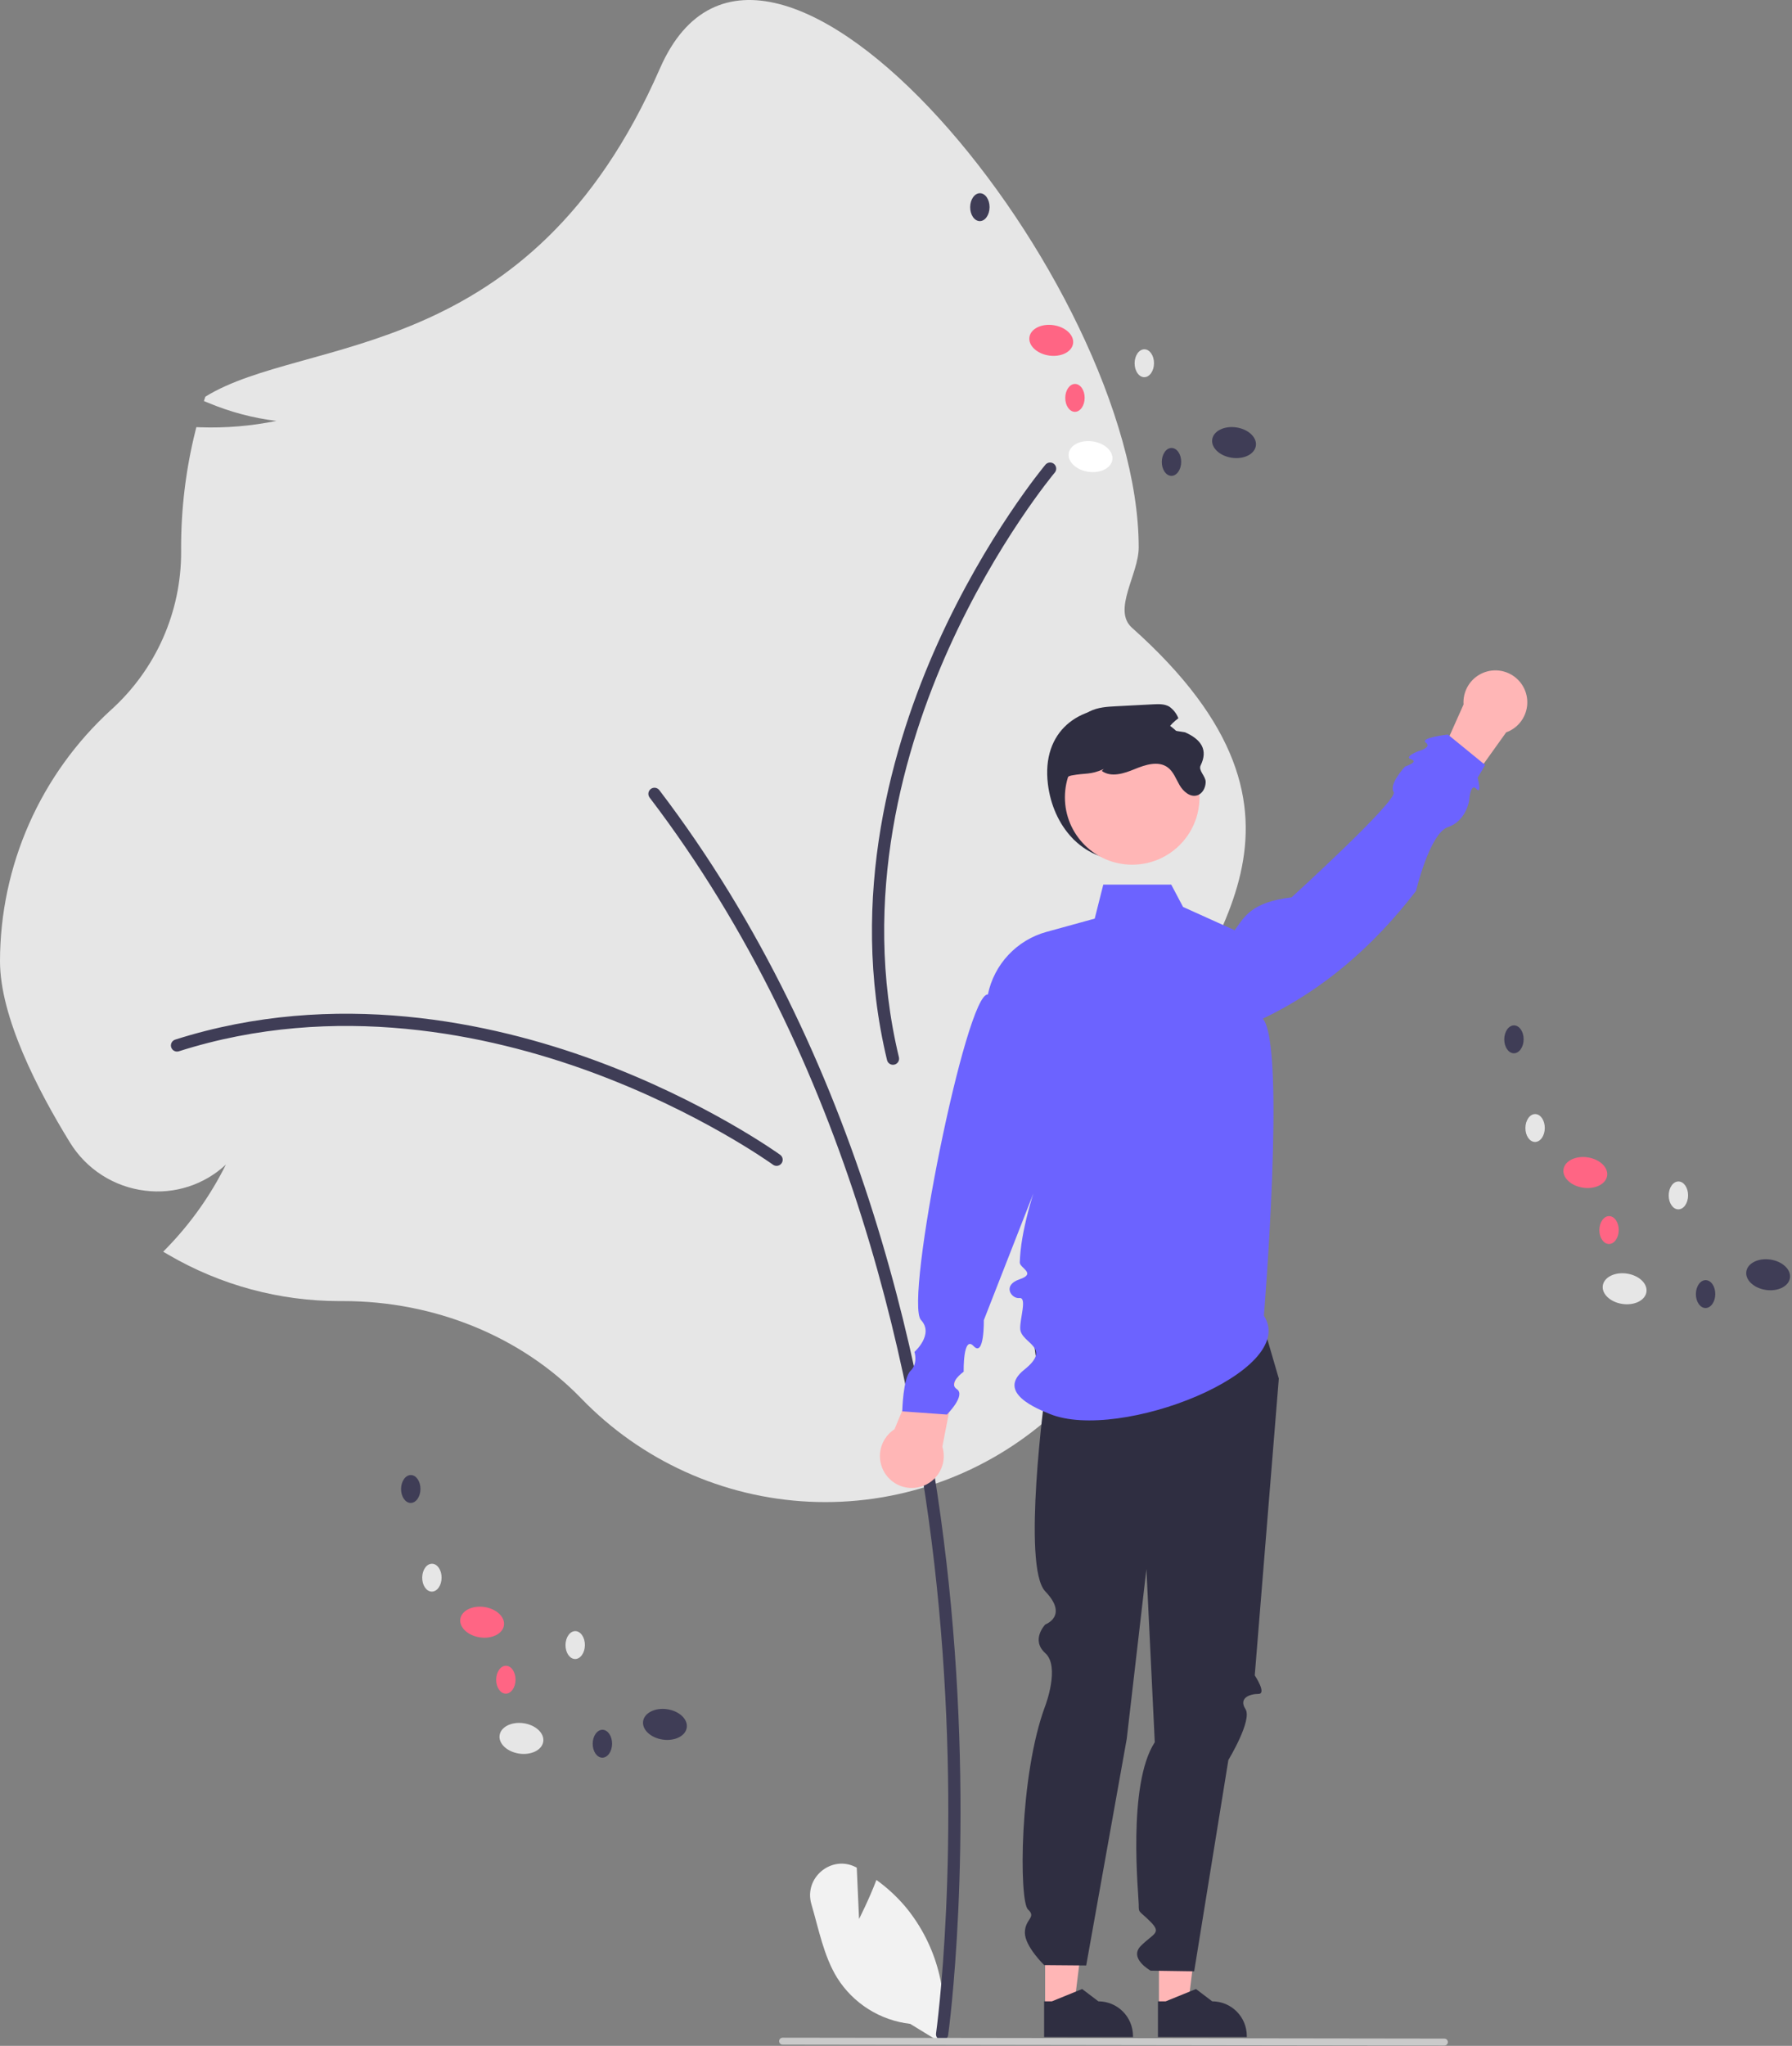 <svg width="496" height="566" viewBox="0 0 496 566" fill="none" xmlns="http://www.w3.org/2000/svg">
<rect x="0" y="0" width="496" height="566" fill="#808080" stroke="none"/>
<g clip-path="url(#clip0_240_446)">
<path d="M237.77 530.894L237.138 516.696C237.073 516.662 237.007 516.627 236.941 516.592C230.175 513.042 222.421 519.469 224.582 526.798C226.615 533.694 227.981 541.128 231.703 547.164C233.902 550.67 236.862 553.636 240.364 555.842C243.865 558.049 247.818 559.439 251.929 559.91L260.526 565.173C261.705 558.597 261.445 551.844 259.763 545.378C258.082 538.913 255.018 532.888 250.784 527.721C248.38 524.845 245.623 522.284 242.579 520.097C240.52 525.526 237.77 530.894 237.77 530.894Z" fill="#F2F2F2"/>
<path d="M160.806 386.809C144.256 369.741 120.273 359.952 95.006 359.952L94.031 359.955C77.388 359.961 61.042 355.547 46.665 347.164L45.169 346.292L46.374 345.05C52.898 338.301 58.345 330.589 62.525 322.185C59.556 324.952 56.015 327.034 52.153 328.281C48.291 329.529 44.202 329.913 40.175 329.405C35.924 328.898 31.842 327.435 28.237 325.126C24.632 322.817 21.596 319.721 19.358 316.071C10.527 301.742 0 281.411 0 265.923C0.014 252.831 2.755 239.886 8.049 227.912C13.343 215.939 21.073 205.199 30.747 196.379C36.872 190.856 41.764 184.105 45.104 176.565C48.445 169.025 50.159 160.866 50.134 152.619L50.129 151.446C50.128 140.588 51.455 129.772 54.08 119.236L54.347 118.173L55.441 118.211C62.5 118.451 69.562 117.859 76.482 116.448C69.991 115.652 63.641 113.963 57.612 111.429L56.435 110.953L56.834 109.746C84.381 92.69 146.562 101.523 182.654 18.947C211.92 -48.011 315.178 78.385 315.178 151.446C315.178 158.9 307.8 168.752 313.323 173.679C373.028 226.944 331.833 261.147 318.844 295.564C315.763 303.73 322.445 312.694 322.445 321.529C322.445 323.028 322.406 324.575 322.331 326.128L322.216 328.515L320.225 327.19C316.287 324.61 312.637 321.616 309.336 318.259C312.76 326.138 314.374 334.685 314.059 343.27C313.743 351.855 311.507 360.26 307.514 367.867C301.257 379.676 295.204 388.131 289.523 392.994C271.324 408.568 247.863 416.601 223.937 415.452C200.011 414.302 177.428 404.056 160.806 386.809Z" fill="#E6E6E6"/>
<path d="M260.763 564.472C261.17 564.472 261.563 564.325 261.87 564.058C262.177 563.791 262.378 563.422 262.435 563.02C262.507 562.515 269.544 511.762 263.224 444.309C257.388 382.015 238.643 292.289 182.494 218.598C182.359 218.421 182.191 218.273 181.999 218.161C181.807 218.049 181.595 217.976 181.375 217.946C181.154 217.916 180.93 217.93 180.715 217.987C180.501 218.043 180.299 218.142 180.122 218.277C179.945 218.411 179.797 218.58 179.685 218.772C179.573 218.964 179.501 219.176 179.471 219.396C179.442 219.617 179.456 219.841 179.513 220.055C179.57 220.27 179.668 220.472 179.803 220.648C235.468 293.702 254.061 382.77 259.857 444.624C266.14 511.685 259.158 562.042 259.087 562.543C259.053 562.783 259.071 563.027 259.14 563.26C259.209 563.492 259.326 563.707 259.485 563.89C259.644 564.073 259.841 564.22 260.061 564.32C260.282 564.421 260.521 564.472 260.763 564.472Z" fill="#3F3D56"/>
<path d="M214.942 322.542C215.299 322.542 215.647 322.43 215.937 322.22C216.226 322.01 216.441 321.714 216.551 321.374C216.662 321.035 216.662 320.669 216.552 320.329C216.442 319.989 216.227 319.693 215.938 319.483C215.734 319.335 195.193 304.534 164.484 293.29C136.096 282.897 92.927 273.475 48.486 287.619C48.275 287.686 48.078 287.794 47.908 287.938C47.738 288.081 47.597 288.256 47.495 288.453C47.393 288.651 47.331 288.866 47.312 289.088C47.293 289.309 47.318 289.532 47.385 289.744C47.453 289.956 47.561 290.152 47.705 290.322C47.848 290.492 48.023 290.632 48.221 290.734C48.419 290.836 48.634 290.898 48.856 290.916C49.077 290.935 49.3 290.909 49.512 290.842C93.042 276.988 135.428 286.255 163.321 296.466C193.591 307.55 213.749 322.074 213.949 322.219C214.238 322.429 214.585 322.542 214.942 322.542Z" fill="#3F3D56"/>
<path d="M292.338 129.775C292.364 129.419 292.277 129.064 292.088 128.76C291.9 128.457 291.62 128.221 291.289 128.086C290.959 127.951 290.594 127.925 290.247 128.01C289.9 128.096 289.589 128.289 289.359 128.562C289.196 128.755 272.955 148.177 259.528 177.996C247.118 205.562 234.612 247.94 245.519 293.284C245.624 293.72 245.897 294.096 246.28 294.331C246.662 294.565 247.122 294.637 247.558 294.532C247.994 294.428 248.371 294.154 248.605 293.771C248.839 293.389 248.912 292.929 248.807 292.493C238.124 248.078 250.419 206.47 262.613 179.385C275.847 149.991 291.785 130.931 291.944 130.742C292.175 130.47 292.313 130.131 292.338 129.775Z" fill="#3F3D56"/>
<path d="M290.05 216.972C291.477 228.484 299.453 237.975 311.053 237.975C316.623 237.975 321.965 235.762 325.904 231.823C329.843 227.885 332.056 222.543 332.056 216.972C332.056 205.373 322.603 197.042 311.053 195.97C298.798 194.832 288.218 202.193 290.05 216.972Z" fill="#2F2E41"/>
<path d="M320.781 555.222L328.779 555.221L332.584 524.371L320.779 524.372L320.781 555.222Z" fill="#FFB6B6"/>
<path d="M320.499 563.565L345.094 563.564V563.253C345.094 560.714 344.086 558.28 342.29 556.484C340.495 554.689 338.06 553.68 335.521 553.68H335.521L331.028 550.272L322.646 553.681L320.499 553.681L320.499 563.565Z" fill="#2F2E41"/>
<path d="M289.276 555.222L297.274 555.221L301.079 524.371L289.274 524.372L289.276 555.222Z" fill="#FFB6B6"/>
<path d="M288.996 563.565L313.59 563.564V563.253C313.59 560.714 312.582 558.28 310.786 556.484C308.991 554.689 306.556 553.68 304.017 553.68H304.017L299.524 550.272L291.142 553.681L288.995 553.681L288.996 563.565Z" fill="#2F2E41"/>
<path d="M348.304 362.004L353.958 381.391L347.297 463.499C347.297 463.499 350.727 468.633 348.304 468.633C345.88 468.633 342.773 469.771 344.731 472.837C346.688 475.903 339.997 486.91 339.997 486.91L330.532 545.374L318.472 545.196C318.472 545.196 312.341 541.78 315.782 538.326C319.223 534.872 321.646 534.872 318.415 531.641C315.184 528.41 315.184 529.383 315.184 526.877C315.184 524.371 311.947 493.745 319.624 481.997L317.311 434.098L311.862 481.081L300.644 543.758L289.026 543.662C289.026 543.662 283.66 538.49 283.67 534.662C283.68 530.833 286.985 530.515 284.525 528.251C282.064 525.987 282.064 491.2 289.335 471.864C289.335 471.864 293.447 461.061 289.325 457.359C285.203 453.657 289.32 449.421 289.32 449.421C289.32 449.421 295.849 447.061 289.314 440.261C282.78 433.462 289.279 385.372 289.279 385.372C289.279 385.372 282.136 365.96 289.37 358.327C296.605 350.694 348.304 362.004 348.304 362.004Z" fill="#2F2E41"/>
<path d="M247.592 395.406L257.681 371.025L265.63 375.441L260.829 400.242C261.31 401.814 261.343 403.488 260.924 405.077C260.506 406.666 259.652 408.107 258.46 409.237C257.267 410.368 255.783 411.143 254.174 411.476C252.565 411.809 250.895 411.687 249.351 411.123C247.808 410.559 246.453 409.576 245.437 408.284C244.422 406.992 243.787 405.442 243.605 403.809C243.422 402.176 243.698 400.525 244.403 399.04C245.107 397.556 246.212 396.297 247.592 395.406Z" fill="#FFB6B6"/>
<path d="M416.886 202.608L401.535 224.069L394.794 217.967L405.089 194.898C404.977 193.259 405.324 191.621 406.092 190.168C406.86 188.715 408.017 187.505 409.435 186.674C410.853 185.843 412.474 185.424 414.117 185.464C415.759 185.504 417.358 186.002 418.734 186.901C420.109 187.8 421.207 189.065 421.903 190.553C422.599 192.042 422.866 193.695 422.674 195.327C422.482 196.959 421.839 198.505 420.816 199.791C419.794 201.077 418.433 202.053 416.886 202.608Z" fill="#FFB6B6"/>
<path d="M349.828 363.992C359.784 379.435 309.735 399.034 290.532 391.166C287.169 389.788 275.602 385.237 283.508 378.928C291.415 372.619 282.592 371.731 282.383 367.624C282.244 364.878 284.369 358.854 282.151 359.113C279.933 359.371 277.337 355.574 282.168 353.939C286.999 352.305 282.22 350.815 282.262 349.264C282.724 332.336 295.712 305.411 295.712 305.411L272.309 365.234C272.309 365.234 272.482 375.584 269.497 372.421C266.513 369.258 266.73 379.495 266.73 379.495C266.73 379.495 262.293 382.592 264.844 384.315C267.396 386.039 262.097 391.338 262.097 391.338L249.732 390.455C249.732 390.455 249.926 381.27 252.037 379.238C254.148 377.207 253.111 374.011 253.111 374.011C253.111 374.011 258.608 369.145 254.923 365.194C250.184 360.113 267.463 274.293 273.427 275.143C274.27 271.04 276.231 267.249 279.094 264.191C281.956 261.133 285.609 258.926 289.647 257.814L303.002 254.137L305.374 244.728H324.178L327.453 250.911L341.75 257.362C344.442 253.563 346.455 249.559 357.482 248.261C357.482 248.261 387.195 221.227 385.744 219.116C384.293 217.005 388.899 212.063 388.899 212.063C388.899 212.063 392.833 210.775 390.613 210.088C388.394 209.401 392.589 207.811 392.589 207.811C392.589 207.811 396.475 206.79 394.642 205.446C392.809 204.102 400.758 203.218 400.758 203.218L411.071 211.633L408.987 215.167C408.987 215.167 410.258 219.98 408.599 218.223C406.941 216.466 406.628 221.565 406.628 221.565C406.628 221.565 405.781 227.149 400.758 228.831C395.735 230.513 391.926 246.495 391.926 246.495C380.08 261.897 366.1 273.913 349.533 281.822C355.99 289.233 349.828 363.992 349.828 363.992Z" fill="#6C63FF"/>
<path d="M313.374 239.222C323.66 239.222 331.999 230.884 331.999 220.598C331.999 210.312 323.66 201.974 313.374 201.974C303.088 201.974 294.75 210.312 294.75 220.598C294.75 230.884 303.088 239.222 313.374 239.222Z" fill="#FFB6B6"/>
<path d="M294.089 222.627C294.679 226.674 298.128 232.32 297.32 232.32C296.513 232.32 290.769 215.637 296.513 214.549C300.679 213.76 301.61 214.452 305.503 212.764L304.954 213.281C307.531 215.155 311.118 214 314.058 212.78C317.006 211.568 320.585 210.413 323.17 212.279C324.794 213.45 325.48 215.486 326.49 217.215C327.5 218.951 329.366 220.591 331.288 220.058C332.831 219.63 333.72 217.901 333.712 216.302C333.704 214.702 331.621 213.181 332.322 211.746C334.401 207.493 332.532 204.595 328 202.593C326.353 202.343 324.705 202.087 323.057 201.826C323.92 200.63 324.967 199.578 326.159 198.708C325.655 197.417 324.785 196.302 323.654 195.501C322.338 194.717 320.706 194.774 319.179 194.855C315.77 195.032 312.364 195.21 308.961 195.388C306.44 195.517 303.831 195.671 301.577 196.826C298.766 198.272 296.925 201.091 295.584 203.959C292.579 210.405 293.055 215.591 294.089 222.627Z" fill="#2F2E41"/>
<path d="M216.612 565.663L399.78 565.912C400.035 565.912 400.28 565.81 400.46 565.63C400.641 565.45 400.742 565.205 400.742 564.95C400.742 564.695 400.641 564.45 400.46 564.27C400.28 564.089 400.035 563.988 399.78 563.988L216.612 563.74C216.357 563.74 216.112 563.841 215.932 564.021C215.752 564.202 215.65 564.446 215.65 564.702C215.65 564.957 215.752 565.201 215.932 565.382C216.112 565.562 216.357 565.663 216.612 565.663Z" fill="#CACACA"/>
<path d="M150.366 481.821C150.703 479.5 148.272 477.226 144.936 476.74C141.6 476.255 138.622 477.743 138.284 480.063C137.947 482.384 140.377 484.659 143.714 485.145C147.05 485.63 150.028 484.142 150.366 481.821Z" fill="#E6E6E6"/>
<path d="M190.086 477.945C190.424 475.624 187.993 473.35 184.657 472.864C181.321 472.379 178.343 473.867 178.005 476.187C177.667 478.508 180.098 480.783 183.434 481.269C186.77 481.754 189.749 480.266 190.086 477.945Z" fill="#3F3D56"/>
<path d="M139.489 449.664C139.826 447.343 137.395 445.069 134.059 444.583C130.723 444.098 127.745 445.586 127.407 447.906C127.07 450.227 129.5 452.502 132.837 452.988C136.173 453.473 139.151 451.985 139.489 449.664Z" fill="#FF6584"/>
<path d="M122.229 436.492C122.245 434.362 121.056 432.626 119.574 432.614C118.092 432.603 116.877 434.321 116.861 436.452C116.845 438.582 118.034 440.319 119.516 440.33C120.998 440.341 122.212 438.623 122.229 436.492Z" fill="#E6E6E6"/>
<path d="M116.376 411.958C116.392 409.828 115.204 408.091 113.722 408.08C112.239 408.069 111.025 409.787 111.009 411.918C110.993 414.048 112.181 415.784 113.663 415.796C115.145 415.807 116.36 414.089 116.376 411.958Z" fill="#3F3D56"/>
<path d="M161.892 455.136C161.908 453.006 160.719 451.27 159.237 451.258C157.755 451.247 156.54 452.965 156.524 455.096C156.508 457.226 157.697 458.963 159.179 458.974C160.661 458.985 161.876 457.267 161.892 455.136Z" fill="#E6E6E6"/>
<path d="M142.696 464.72C142.712 462.59 141.524 460.853 140.042 460.842C138.56 460.831 137.345 462.549 137.329 464.68C137.313 466.81 138.501 468.546 139.983 468.558C141.466 468.569 142.68 466.851 142.696 464.72Z" fill="#FF6584"/>
<path d="M169.416 482.433C169.432 480.303 168.244 478.566 166.762 478.555C165.279 478.544 164.065 480.262 164.049 482.393C164.033 484.523 165.221 486.26 166.703 486.271C168.185 486.282 169.4 484.564 169.416 482.433Z" fill="#3F3D56"/>
<path d="M455.713 357.42C456.051 355.1 453.62 352.825 450.284 352.339C446.948 351.854 443.97 353.342 443.632 355.663C443.294 357.983 445.725 360.258 449.061 360.744C452.397 361.229 455.376 359.741 455.713 357.42Z" fill="#E6E6E6"/>
<path d="M495.434 353.545C495.772 351.224 493.341 348.949 490.005 348.463C486.668 347.978 483.69 349.466 483.353 351.787C483.015 354.108 485.446 356.382 488.782 356.868C492.118 357.353 495.096 355.865 495.434 353.545Z" fill="#3F3D56"/>
<path d="M444.835 325.263C445.173 322.943 442.742 320.668 439.406 320.182C436.07 319.697 433.092 321.185 432.754 323.506C432.416 325.826 434.847 328.101 438.183 328.587C441.519 329.072 444.498 327.584 444.835 325.263Z" fill="#FF6584"/>
<path d="M427.577 312.091C427.593 309.961 426.405 308.225 424.923 308.213C423.441 308.202 422.226 309.92 422.21 312.051C422.194 314.181 423.382 315.918 424.864 315.929C426.346 315.94 427.561 314.222 427.577 312.091Z" fill="#E6E6E6"/>
<path d="M421.724 287.557C421.74 285.427 420.551 283.69 419.069 283.679C417.587 283.668 416.372 285.386 416.356 287.517C416.34 289.647 417.529 291.384 419.011 291.395C420.493 291.406 421.708 289.688 421.724 287.557Z" fill="#3F3D56"/>
<path d="M467.239 330.736C467.255 328.605 466.067 326.869 464.585 326.858C463.103 326.846 461.888 328.565 461.872 330.695C461.856 332.826 463.044 334.562 464.526 334.573C466.009 334.584 467.223 332.866 467.239 330.736Z" fill="#E6E6E6"/>
<path d="M448.044 340.319C448.06 338.189 446.872 336.453 445.389 336.441C443.907 336.43 442.693 338.148 442.677 340.279C442.661 342.409 443.849 344.146 445.331 344.157C446.813 344.168 448.028 342.45 448.044 340.319Z" fill="#FF6584"/>
<path d="M474.764 358.033C474.78 355.902 473.591 354.166 472.109 354.155C470.627 354.143 469.412 355.861 469.396 357.992C469.38 360.123 470.569 361.859 472.051 361.87C473.533 361.881 474.748 360.163 474.764 358.033Z" fill="#3F3D56"/>
<path d="M307.886 127.198C308.224 124.877 305.793 122.602 302.457 122.117C299.121 121.632 296.142 123.119 295.805 125.44C295.467 127.761 297.898 130.036 301.234 130.521C304.57 131.007 307.548 129.519 307.886 127.198Z" fill="white"/>
<path d="M347.607 123.322C347.944 121.001 345.514 118.727 342.178 118.241C338.841 117.756 335.863 119.244 335.525 121.564C335.188 123.885 337.619 126.16 340.955 126.645C344.291 127.131 347.269 125.643 347.607 123.322Z" fill="#3F3D56"/>
<path d="M297.01 95.041C297.348 92.72 294.917 90.445 291.581 89.96C288.245 89.475 285.266 90.963 284.929 93.283C284.591 95.604 287.022 97.879 290.358 98.364C293.694 98.85 296.672 97.362 297.01 95.041Z" fill="#FF6584"/>
<path d="M279.75 81.869C279.766 79.739 278.578 78.002 277.096 77.991C275.613 77.98 274.399 79.698 274.383 81.829C274.367 83.959 275.555 85.695 277.037 85.707C278.519 85.718 279.734 84 279.75 81.869Z" fill="#E6E6E6"/>
<path d="M273.897 57.335C273.913 55.204 272.724 53.468 271.242 53.457C269.76 53.446 268.545 55.164 268.529 57.294C268.513 59.425 269.702 61.161 271.184 61.172C272.666 61.184 273.88 59.466 273.897 57.335Z" fill="#3F3D56"/>
<path d="M319.412 100.513C319.428 98.383 318.24 96.647 316.758 96.635C315.275 96.624 314.061 98.342 314.045 100.473C314.029 102.603 315.217 104.34 316.699 104.351C318.181 104.362 319.396 102.644 319.412 100.513Z" fill="#E6E6E6"/>
<path d="M300.218 110.097C300.234 107.967 299.045 106.23 297.563 106.219C296.081 106.208 294.867 107.926 294.85 110.057C294.834 112.187 296.023 113.923 297.505 113.935C298.987 113.946 300.202 112.228 300.218 110.097Z" fill="#FF6584"/>
<path d="M326.937 127.81C326.953 125.68 325.764 123.943 324.282 123.932C322.8 123.921 321.585 125.639 321.569 127.77C321.553 129.9 322.742 131.637 324.224 131.648C325.706 131.659 326.92 129.941 326.937 127.81Z" fill="#3F3D56"/>
</g>
<defs>
<clipPath id="clip0_240_446">
<rect width="495.465" height="565.912" fill="white"/>
</clipPath>
</defs>
</svg>

